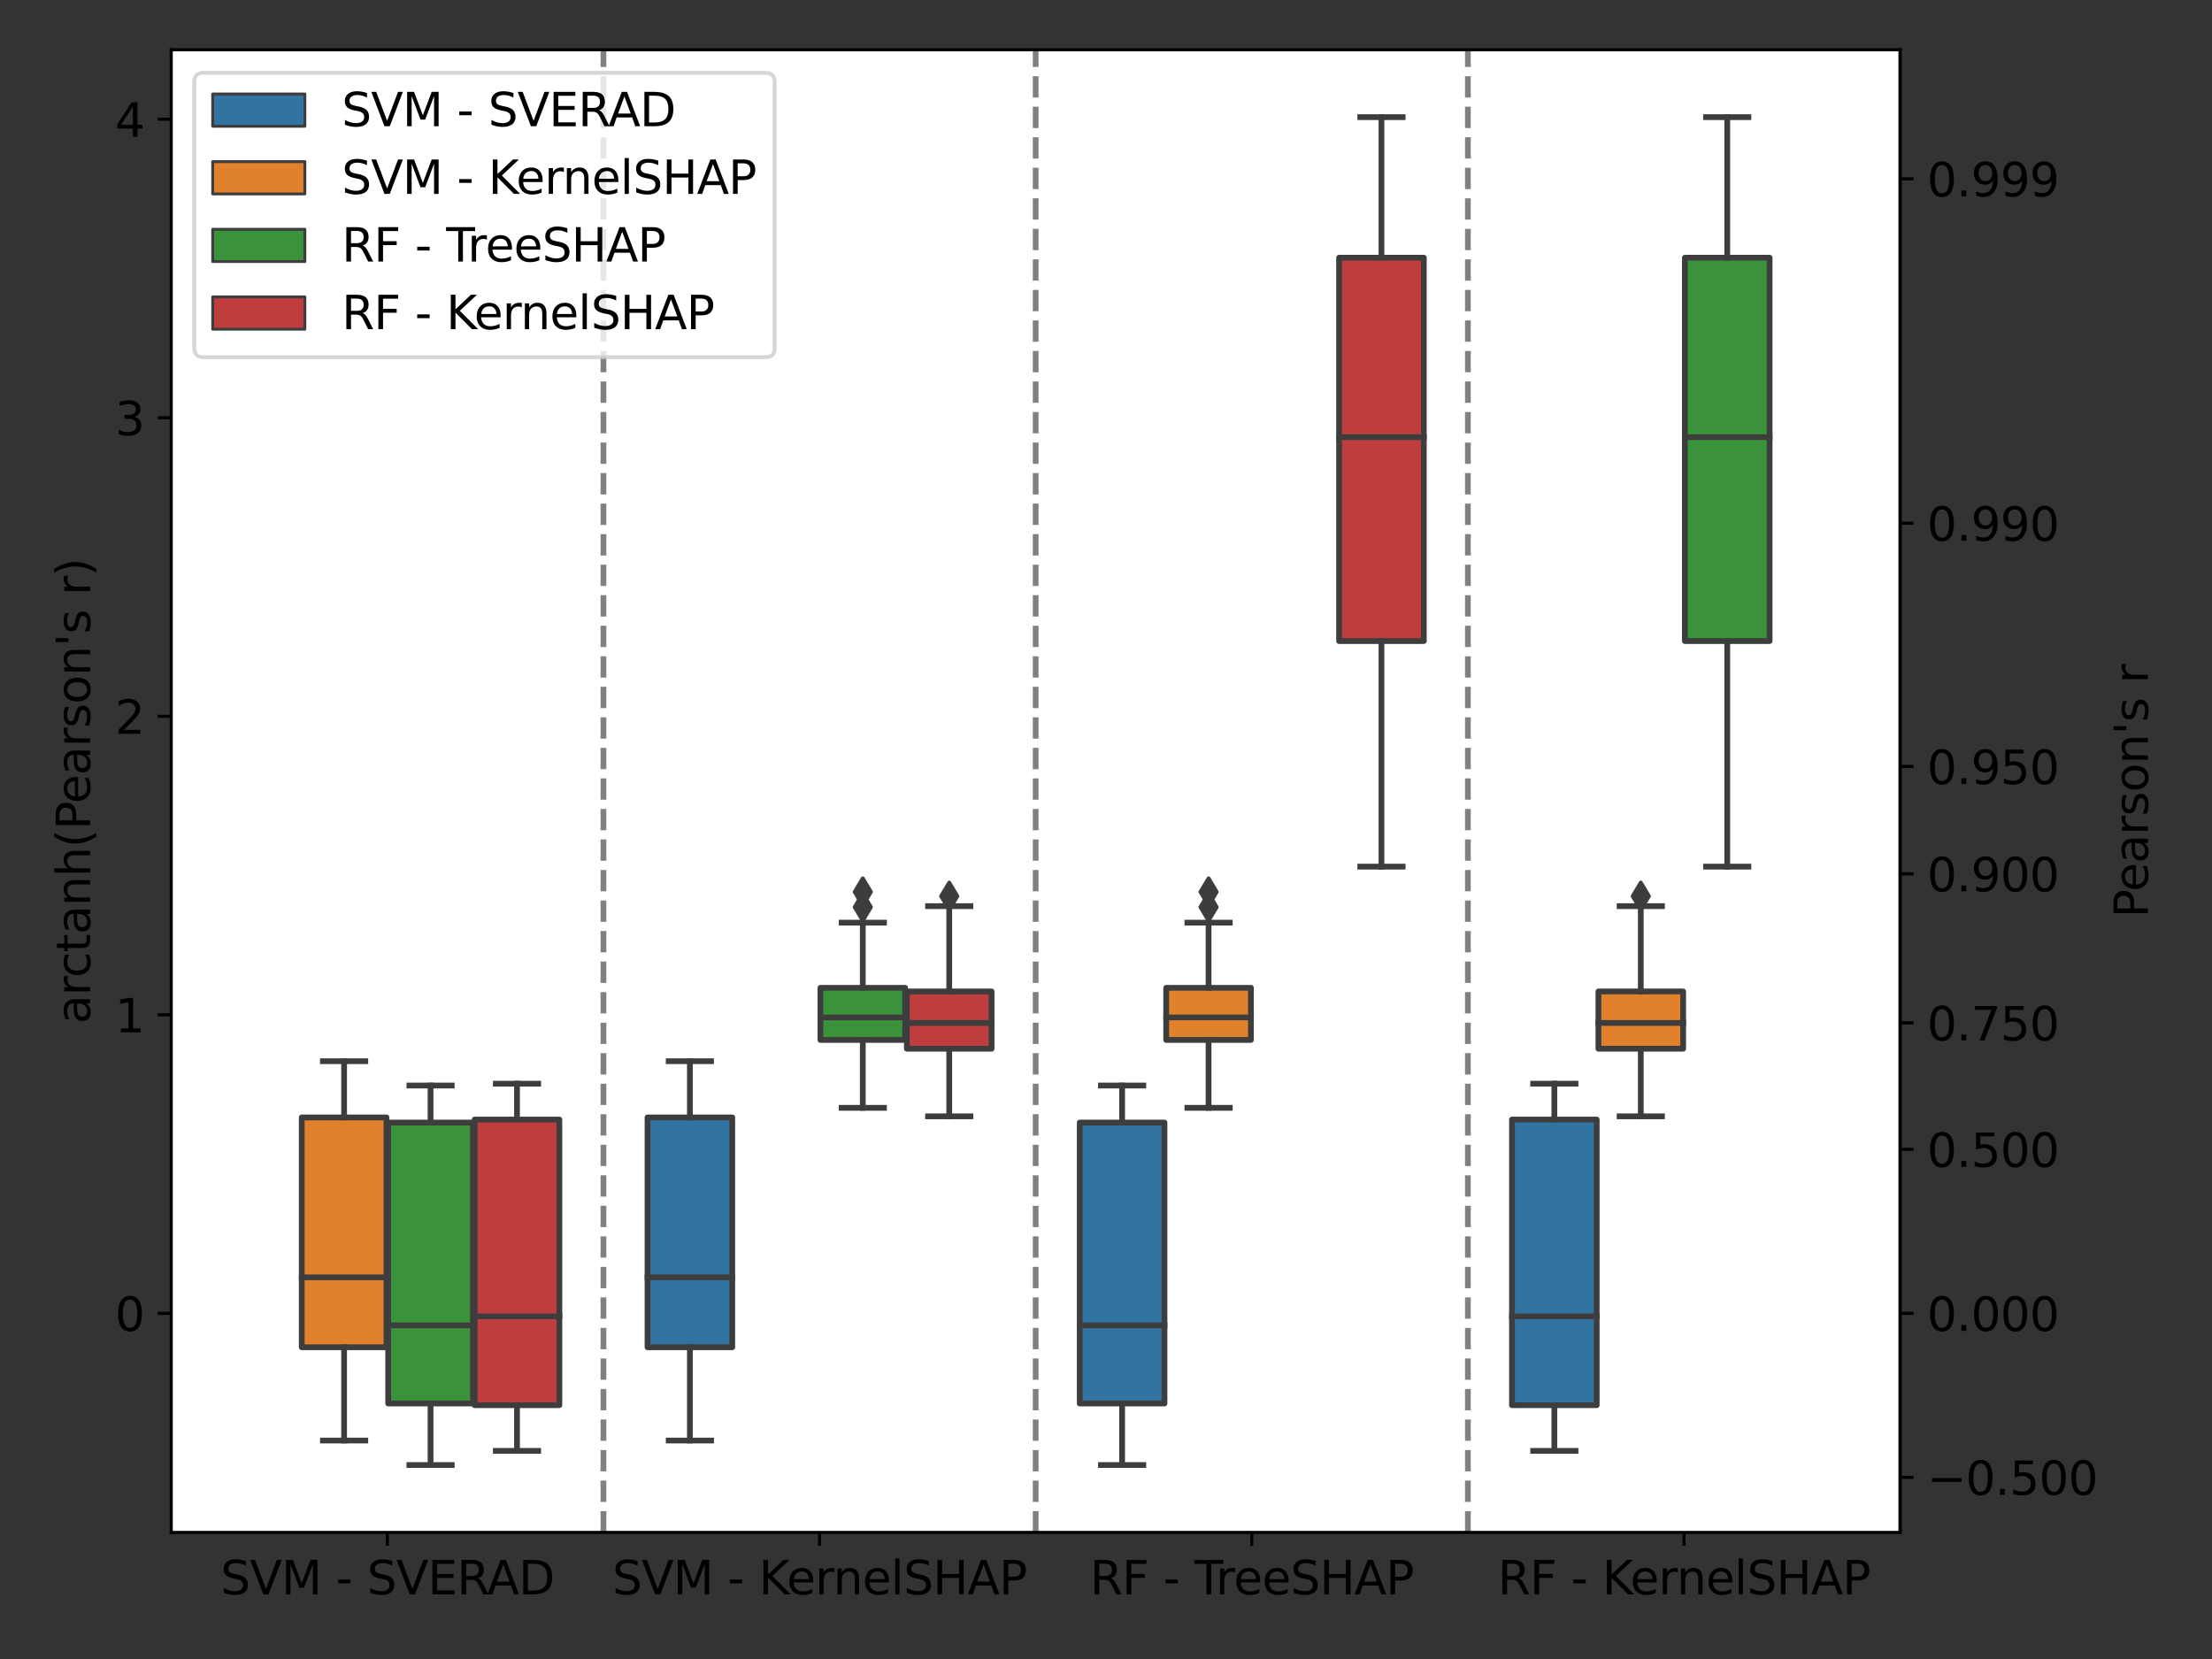 <?xml version="1.0" encoding="utf-8" standalone="no"?>
<!DOCTYPE svg PUBLIC "-//W3C//DTD SVG 1.1//EN"
  "http://www.w3.org/Graphics/SVG/1.1/DTD/svg11.dtd">
<svg xmlns:xlink="http://www.w3.org/1999/xlink" width="576pt" height="432pt" viewBox="0 0 576 432" xmlns="http://www.w3.org/2000/svg" version="1.1">
 <rect x="0" y="0" width="576" height="432" fill="#333333" stroke="none"/>
 <defs>
  <style type="text/css">*{stroke-linejoin: round; stroke-linecap: butt}</style>
 </defs>
 <g id="figure_1">
  <g id="patch_1">
   <path d="M 0 432 
L 576 432 
L 576 0 
L 0 0 
L 0 432 
z
" style="fill: none"/>
  </g>
  <g id="axes_1">
   <g id="patch_2">
    <path d="M 44.585 399.04 
L 494.79 399.04 
L 494.79 12.96 
L 44.585 12.96 
z
" style="fill: #ffffff"/>
   </g>
   <g id="axes_2">
    <g id="patch_3">
     <path d="M 494.79 399.04 
L 494.79 399.04 
L 494.79 12.96 
L 494.79 12.96 
z
" style="fill: #ffffff"/>
    </g>
    <g id="matplotlib.axis_1"/>
    <g id="matplotlib.axis_2">
     <g id="ytick_1">
      <g id="line2d_1">
       <defs>
        <path id="m6463221188" d="M 0 0 
L 3.5 0 
" style="stroke: #000000; stroke-width: 0.8"/>
       </defs>
       <g>
        <use xlink:href="#m6463221188" x="494.79" y="384.694" style="stroke: #000000; stroke-width: 0.8"/>
       </g>
      </g>
      <g id="text_1">
       <!-- −0.500 -->
       <g transform="translate(501.79 389.253)scale(0.12 -0.12)">
        <defs>
         <path id="DejaVuSans-2212" d="M 678 2272 
L 4684 2272 
L 4684 1741 
L 678 1741 
L 678 2272 
z
" transform="scale(0.016)"/>
         <path id="DejaVuSans-30" d="M 2034 4250 
Q 1547 4250 1301 3770 
Q 1056 3291 1056 2328 
Q 1056 1369 1301 889 
Q 1547 409 2034 409 
Q 2525 409 2770 889 
Q 3016 1369 3016 2328 
Q 3016 3291 2770 3770 
Q 2525 4250 2034 4250 
z
M 2034 4750 
Q 2819 4750 3233 4129 
Q 3647 3509 3647 2328 
Q 3647 1150 3233 529 
Q 2819 -91 2034 -91 
Q 1250 -91 836 529 
Q 422 1150 422 2328 
Q 422 3509 836 4129 
Q 1250 4750 2034 4750 
z
" transform="scale(0.016)"/>
         <path id="DejaVuSans-2e" d="M 684 794 
L 1344 794 
L 1344 0 
L 684 0 
L 684 794 
z
" transform="scale(0.016)"/>
         <path id="DejaVuSans-35" d="M 691 4666 
L 3169 4666 
L 3169 4134 
L 1269 4134 
L 1269 2991 
Q 1406 3038 1543 3061 
Q 1681 3084 1819 3084 
Q 2600 3084 3056 2656 
Q 3513 2228 3513 1497 
Q 3513 744 3044 326 
Q 2575 -91 1722 -91 
Q 1428 -91 1123 -41 
Q 819 9 494 109 
L 494 744 
Q 775 591 1075 516 
Q 1375 441 1709 441 
Q 2250 441 2565 725 
Q 2881 1009 2881 1497 
Q 2881 1984 2565 2268 
Q 2250 2553 1709 2553 
Q 1456 2553 1204 2497 
Q 953 2441 691 2322 
L 691 4666 
z
" transform="scale(0.016)"/>
        </defs>
        <use xlink:href="#DejaVuSans-2212"/>
        <use xlink:href="#DejaVuSans-30" x="83.789"/>
        <use xlink:href="#DejaVuSans-2e" x="147.412"/>
        <use xlink:href="#DejaVuSans-35" x="179.199"/>
        <use xlink:href="#DejaVuSans-30" x="242.822"/>
        <use xlink:href="#DejaVuSans-30" x="306.445"/>
       </g>
      </g>
     </g>
     <g id="ytick_2">
      <g id="line2d_2">
       <g>
        <use xlink:href="#m6463221188" x="494.79" y="341.993" style="stroke: #000000; stroke-width: 0.8"/>
       </g>
      </g>
      <g id="text_2">
       <!-- 0.000 -->
       <g transform="translate(501.79 346.552)scale(0.12 -0.12)">
        <use xlink:href="#DejaVuSans-30"/>
        <use xlink:href="#DejaVuSans-2e" x="63.623"/>
        <use xlink:href="#DejaVuSans-30" x="95.41"/>
        <use xlink:href="#DejaVuSans-30" x="159.033"/>
        <use xlink:href="#DejaVuSans-30" x="222.656"/>
       </g>
      </g>
     </g>
     <g id="ytick_3">
      <g id="line2d_3">
       <g>
        <use xlink:href="#m6463221188" x="494.79" y="299.291" style="stroke: #000000; stroke-width: 0.8"/>
       </g>
      </g>
      <g id="text_3">
       <!-- 0.500 -->
       <g transform="translate(501.79 303.85)scale(0.12 -0.12)">
        <use xlink:href="#DejaVuSans-30"/>
        <use xlink:href="#DejaVuSans-2e" x="63.623"/>
        <use xlink:href="#DejaVuSans-35" x="95.41"/>
        <use xlink:href="#DejaVuSans-30" x="159.033"/>
        <use xlink:href="#DejaVuSans-30" x="222.656"/>
       </g>
      </g>
     </g>
     <g id="ytick_4">
      <g id="line2d_4">
       <g>
        <use xlink:href="#m6463221188" x="494.79" y="266.357" style="stroke: #000000; stroke-width: 0.8"/>
       </g>
      </g>
      <g id="text_4">
       <!-- 0.750 -->
       <g transform="translate(501.79 270.916)scale(0.12 -0.12)">
        <defs>
         <path id="DejaVuSans-37" d="M 525 4666 
L 3525 4666 
L 3525 4397 
L 1831 0 
L 1172 0 
L 2766 4134 
L 525 4134 
L 525 4666 
z
" transform="scale(0.016)"/>
        </defs>
        <use xlink:href="#DejaVuSans-30"/>
        <use xlink:href="#DejaVuSans-2e" x="63.623"/>
        <use xlink:href="#DejaVuSans-37" x="95.41"/>
        <use xlink:href="#DejaVuSans-35" x="159.033"/>
        <use xlink:href="#DejaVuSans-30" x="222.656"/>
       </g>
      </g>
     </g>
     <g id="ytick_5">
      <g id="line2d_5">
       <g>
        <use xlink:href="#m6463221188" x="494.79" y="227.546" style="stroke: #000000; stroke-width: 0.8"/>
       </g>
      </g>
      <g id="text_5">
       <!-- 0.900 -->
       <g transform="translate(501.79 232.105)scale(0.12 -0.12)">
        <defs>
         <path id="DejaVuSans-39" d="M 703 97 
L 703 672 
Q 941 559 1184 500 
Q 1428 441 1663 441 
Q 2288 441 2617 861 
Q 2947 1281 2994 2138 
Q 2813 1869 2534 1725 
Q 2256 1581 1919 1581 
Q 1219 1581 811 2004 
Q 403 2428 403 3163 
Q 403 3881 828 4315 
Q 1253 4750 1959 4750 
Q 2769 4750 3195 4129 
Q 3622 3509 3622 2328 
Q 3622 1225 3098 567 
Q 2575 -91 1691 -91 
Q 1453 -91 1209 -44 
Q 966 3 703 97 
z
M 1959 2075 
Q 2384 2075 2632 2365 
Q 2881 2656 2881 3163 
Q 2881 3666 2632 3958 
Q 2384 4250 1959 4250 
Q 1534 4250 1286 3958 
Q 1038 3666 1038 3163 
Q 1038 2656 1286 2365 
Q 1534 2075 1959 2075 
z
" transform="scale(0.016)"/>
        </defs>
        <use xlink:href="#DejaVuSans-30"/>
        <use xlink:href="#DejaVuSans-2e" x="63.623"/>
        <use xlink:href="#DejaVuSans-39" x="95.41"/>
        <use xlink:href="#DejaVuSans-30" x="159.033"/>
        <use xlink:href="#DejaVuSans-30" x="222.656"/>
       </g>
      </g>
     </g>
     <g id="ytick_6">
      <g id="line2d_6">
       <g>
        <use xlink:href="#m6463221188" x="494.79" y="199.594" style="stroke: #000000; stroke-width: 0.8"/>
       </g>
      </g>
      <g id="text_6">
       <!-- 0.950 -->
       <g transform="translate(501.79 204.153)scale(0.12 -0.12)">
        <use xlink:href="#DejaVuSans-30"/>
        <use xlink:href="#DejaVuSans-2e" x="63.623"/>
        <use xlink:href="#DejaVuSans-39" x="95.41"/>
        <use xlink:href="#DejaVuSans-35" x="159.033"/>
        <use xlink:href="#DejaVuSans-30" x="222.656"/>
       </g>
      </g>
     </g>
     <g id="ytick_7">
      <g id="line2d_7">
       <g>
        <use xlink:href="#m6463221188" x="494.79" y="136.248" style="stroke: #000000; stroke-width: 0.8"/>
       </g>
      </g>
      <g id="text_7">
       <!-- 0.990 -->
       <g transform="translate(501.79 140.807)scale(0.12 -0.12)">
        <use xlink:href="#DejaVuSans-30"/>
        <use xlink:href="#DejaVuSans-2e" x="63.623"/>
        <use xlink:href="#DejaVuSans-39" x="95.41"/>
        <use xlink:href="#DejaVuSans-39" x="159.033"/>
        <use xlink:href="#DejaVuSans-30" x="222.656"/>
       </g>
      </g>
     </g>
     <g id="ytick_8">
      <g id="line2d_8">
       <g>
        <use xlink:href="#m6463221188" x="494.79" y="46.573" style="stroke: #000000; stroke-width: 0.8"/>
       </g>
      </g>
      <g id="text_8">
       <!-- 0.999 -->
       <g transform="translate(501.79 51.132)scale(0.12 -0.12)">
        <use xlink:href="#DejaVuSans-30"/>
        <use xlink:href="#DejaVuSans-2e" x="63.623"/>
        <use xlink:href="#DejaVuSans-39" x="95.41"/>
        <use xlink:href="#DejaVuSans-39" x="159.033"/>
        <use xlink:href="#DejaVuSans-39" x="222.656"/>
       </g>
      </g>
     </g>
     <g id="text_9">
      <!-- Pearson's r -->
      <g transform="translate(559.317 238.983)rotate(-90)scale(0.12 -0.12)">
       <defs>
        <path id="DejaVuSans-50" d="M 1259 4147 
L 1259 2394 
L 2053 2394 
Q 2494 2394 2734 2622 
Q 2975 2850 2975 3272 
Q 2975 3691 2734 3919 
Q 2494 4147 2053 4147 
L 1259 4147 
z
M 628 4666 
L 2053 4666 
Q 2838 4666 3239 4311 
Q 3641 3956 3641 3272 
Q 3641 2581 3239 2228 
Q 2838 1875 2053 1875 
L 1259 1875 
L 1259 0 
L 628 0 
L 628 4666 
z
" transform="scale(0.016)"/>
        <path id="DejaVuSans-65" d="M 3597 1894 
L 3597 1613 
L 953 1613 
Q 991 1019 1311 708 
Q 1631 397 2203 397 
Q 2534 397 2845 478 
Q 3156 559 3463 722 
L 3463 178 
Q 3153 47 2828 -22 
Q 2503 -91 2169 -91 
Q 1331 -91 842 396 
Q 353 884 353 1716 
Q 353 2575 817 3079 
Q 1281 3584 2069 3584 
Q 2775 3584 3186 3129 
Q 3597 2675 3597 1894 
z
M 3022 2063 
Q 3016 2534 2758 2815 
Q 2500 3097 2075 3097 
Q 1594 3097 1305 2825 
Q 1016 2553 972 2059 
L 3022 2063 
z
" transform="scale(0.016)"/>
        <path id="DejaVuSans-61" d="M 2194 1759 
Q 1497 1759 1228 1600 
Q 959 1441 959 1056 
Q 959 750 1161 570 
Q 1363 391 1709 391 
Q 2188 391 2477 730 
Q 2766 1069 2766 1631 
L 2766 1759 
L 2194 1759 
z
M 3341 1997 
L 3341 0 
L 2766 0 
L 2766 531 
Q 2569 213 2275 61 
Q 1981 -91 1556 -91 
Q 1019 -91 701 211 
Q 384 513 384 1019 
Q 384 1609 779 1909 
Q 1175 2209 1959 2209 
L 2766 2209 
L 2766 2266 
Q 2766 2663 2505 2880 
Q 2244 3097 1772 3097 
Q 1472 3097 1187 3025 
Q 903 2953 641 2809 
L 641 3341 
Q 956 3463 1253 3523 
Q 1550 3584 1831 3584 
Q 2591 3584 2966 3190 
Q 3341 2797 3341 1997 
z
" transform="scale(0.016)"/>
        <path id="DejaVuSans-72" d="M 2631 2963 
Q 2534 3019 2420 3045 
Q 2306 3072 2169 3072 
Q 1681 3072 1420 2755 
Q 1159 2438 1159 1844 
L 1159 0 
L 581 0 
L 581 3500 
L 1159 3500 
L 1159 2956 
Q 1341 3275 1631 3429 
Q 1922 3584 2338 3584 
Q 2397 3584 2469 3576 
Q 2541 3569 2628 3553 
L 2631 2963 
z
" transform="scale(0.016)"/>
        <path id="DejaVuSans-73" d="M 2834 3397 
L 2834 2853 
Q 2591 2978 2328 3040 
Q 2066 3103 1784 3103 
Q 1356 3103 1142 2972 
Q 928 2841 928 2578 
Q 928 2378 1081 2264 
Q 1234 2150 1697 2047 
L 1894 2003 
Q 2506 1872 2764 1633 
Q 3022 1394 3022 966 
Q 3022 478 2636 193 
Q 2250 -91 1575 -91 
Q 1294 -91 989 -36 
Q 684 19 347 128 
L 347 722 
Q 666 556 975 473 
Q 1284 391 1588 391 
Q 1994 391 2212 530 
Q 2431 669 2431 922 
Q 2431 1156 2273 1281 
Q 2116 1406 1581 1522 
L 1381 1569 
Q 847 1681 609 1914 
Q 372 2147 372 2553 
Q 372 3047 722 3315 
Q 1072 3584 1716 3584 
Q 2034 3584 2315 3537 
Q 2597 3491 2834 3397 
z
" transform="scale(0.016)"/>
        <path id="DejaVuSans-6f" d="M 1959 3097 
Q 1497 3097 1228 2736 
Q 959 2375 959 1747 
Q 959 1119 1226 758 
Q 1494 397 1959 397 
Q 2419 397 2687 759 
Q 2956 1122 2956 1747 
Q 2956 2369 2687 2733 
Q 2419 3097 1959 3097 
z
M 1959 3584 
Q 2709 3584 3137 3096 
Q 3566 2609 3566 1747 
Q 3566 888 3137 398 
Q 2709 -91 1959 -91 
Q 1206 -91 779 398 
Q 353 888 353 1747 
Q 353 2609 779 3096 
Q 1206 3584 1959 3584 
z
" transform="scale(0.016)"/>
        <path id="DejaVuSans-6e" d="M 3513 2113 
L 3513 0 
L 2938 0 
L 2938 2094 
Q 2938 2591 2744 2837 
Q 2550 3084 2163 3084 
Q 1697 3084 1428 2787 
Q 1159 2491 1159 1978 
L 1159 0 
L 581 0 
L 581 3500 
L 1159 3500 
L 1159 2956 
Q 1366 3272 1645 3428 
Q 1925 3584 2291 3584 
Q 2894 3584 3203 3211 
Q 3513 2838 3513 2113 
z
" transform="scale(0.016)"/>
        <path id="DejaVuSans-27" d="M 1147 4666 
L 1147 2931 
L 616 2931 
L 616 4666 
L 1147 4666 
z
" transform="scale(0.016)"/>
        <path id="DejaVuSans-20" transform="scale(0.016)"/>
       </defs>
       <use xlink:href="#DejaVuSans-50"/>
       <use xlink:href="#DejaVuSans-65" x="56.678"/>
       <use xlink:href="#DejaVuSans-61" x="118.201"/>
       <use xlink:href="#DejaVuSans-72" x="179.48"/>
       <use xlink:href="#DejaVuSans-73" x="220.594"/>
       <use xlink:href="#DejaVuSans-6f" x="272.693"/>
       <use xlink:href="#DejaVuSans-6e" x="333.875"/>
       <use xlink:href="#DejaVuSans-27" x="397.254"/>
       <use xlink:href="#DejaVuSans-73" x="424.744"/>
       <use xlink:href="#DejaVuSans-20" x="476.844"/>
       <use xlink:href="#DejaVuSans-72" x="508.631"/>
      </g>
     </g>
    </g>
    <g id="patch_4">
     <path d="M 494.79 399.04 
L 494.79 12.96 
" style="fill: none; stroke: #000000; stroke-width: 0.8; stroke-linejoin: miter; stroke-linecap: square"/>
    </g>
   </g>
   <g id="patch_5">
    <path d="M 78.575 350.819 
L 100.636 350.819 
L 100.636 290.977 
L 78.575 290.977 
L 78.575 350.819 
z
" clip-path="url(#p5b21b8ed4b)" style="fill: #e1812c; stroke: #3d3d3d; stroke-width: 1.5; stroke-linejoin: miter"/>
   </g>
   <g id="patch_6">
    <path d="M 101.086 365.465 
L 123.146 365.465 
L 123.146 292.318 
L 101.086 292.318 
L 101.086 365.465 
z
" clip-path="url(#p5b21b8ed4b)" style="fill: #3a923a; stroke: #3d3d3d; stroke-width: 1.5; stroke-linejoin: miter"/>
   </g>
   <g id="patch_7">
    <path d="M 123.596 365.911 
L 145.656 365.911 
L 145.656 291.527 
L 123.596 291.527 
L 123.596 365.911 
z
" clip-path="url(#p5b21b8ed4b)" style="fill: #c03d3e; stroke: #3d3d3d; stroke-width: 1.5; stroke-linejoin: miter"/>
   </g>
   <g id="patch_8">
    <path d="M 168.616 350.819 
L 190.677 350.819 
L 190.677 290.977 
L 168.616 290.977 
L 168.616 350.819 
z
" clip-path="url(#p5b21b8ed4b)" style="fill: #3274a1; stroke: #3d3d3d; stroke-width: 1.5; stroke-linejoin: miter"/>
   </g>
   <g id="patch_9">
    <path d="M 213.637 270.793 
L 235.697 270.793 
L 235.697 257.224 
L 213.637 257.224 
L 213.637 270.793 
z
" clip-path="url(#p5b21b8ed4b)" style="fill: #3a923a; stroke: #3d3d3d; stroke-width: 1.5; stroke-linejoin: miter"/>
   </g>
   <g id="patch_10">
    <path d="M 236.147 273.084 
L 258.207 273.084 
L 258.207 258.172 
L 236.147 258.172 
L 236.147 273.084 
z
" clip-path="url(#p5b21b8ed4b)" style="fill: #c03d3e; stroke: #3d3d3d; stroke-width: 1.5; stroke-linejoin: miter"/>
   </g>
   <g id="patch_11">
    <path d="M 281.168 365.465 
L 303.228 365.465 
L 303.228 292.318 
L 281.168 292.318 
L 281.168 365.465 
z
" clip-path="url(#p5b21b8ed4b)" style="fill: #3274a1; stroke: #3d3d3d; stroke-width: 1.5; stroke-linejoin: miter"/>
   </g>
   <g id="patch_12">
    <path d="M 303.678 270.793 
L 325.738 270.793 
L 325.738 257.224 
L 303.678 257.224 
L 303.678 270.793 
z
" clip-path="url(#p5b21b8ed4b)" style="fill: #e1812c; stroke: #3d3d3d; stroke-width: 1.5; stroke-linejoin: miter"/>
   </g>
   <g id="patch_13">
    <path d="M 348.698 166.93 
L 370.759 166.93 
L 370.759 67.101 
L 348.698 67.101 
L 348.698 166.93 
z
" clip-path="url(#p5b21b8ed4b)" style="fill: #c03d3e; stroke: #3d3d3d; stroke-width: 1.5; stroke-linejoin: miter"/>
   </g>
   <g id="patch_14">
    <path d="M 393.719 365.911 
L 415.779 365.911 
L 415.779 291.527 
L 393.719 291.527 
L 393.719 365.911 
z
" clip-path="url(#p5b21b8ed4b)" style="fill: #3274a1; stroke: #3d3d3d; stroke-width: 1.5; stroke-linejoin: miter"/>
   </g>
   <g id="patch_15">
    <path d="M 416.229 273.084 
L 438.289 273.084 
L 438.289 258.172 
L 416.229 258.172 
L 416.229 273.084 
z
" clip-path="url(#p5b21b8ed4b)" style="fill: #e1812c; stroke: #3d3d3d; stroke-width: 1.5; stroke-linejoin: miter"/>
   </g>
   <g id="patch_16">
    <path d="M 438.739 166.93 
L 460.8 166.93 
L 460.8 67.101 
L 438.739 67.101 
L 438.739 166.93 
z
" clip-path="url(#p5b21b8ed4b)" style="fill: #3a923a; stroke: #3d3d3d; stroke-width: 1.5; stroke-linejoin: miter"/>
   </g>
   <g id="patch_17">
    <path d="M 100.861 341.993 
L 100.861 341.993 
L 100.861 341.993 
L 100.861 341.993 
z
" clip-path="url(#p5b21b8ed4b)" style="fill: #3274a1; stroke: #3d3d3d; stroke-width: 0.75; stroke-linejoin: miter"/>
   </g>
   <g id="patch_18">
    <path d="M 100.861 341.993 
L 100.861 341.993 
L 100.861 341.993 
L 100.861 341.993 
z
" clip-path="url(#p5b21b8ed4b)" style="fill: #e1812c; stroke: #3d3d3d; stroke-width: 0.75; stroke-linejoin: miter"/>
   </g>
   <g id="patch_19">
    <path d="M 100.861 341.993 
L 100.861 341.993 
L 100.861 341.993 
L 100.861 341.993 
z
" clip-path="url(#p5b21b8ed4b)" style="fill: #3a923a; stroke: #3d3d3d; stroke-width: 0.75; stroke-linejoin: miter"/>
   </g>
   <g id="patch_20">
    <path d="M 100.861 341.993 
L 100.861 341.993 
L 100.861 341.993 
L 100.861 341.993 
z
" clip-path="url(#p5b21b8ed4b)" style="fill: #c03d3e; stroke: #3d3d3d; stroke-width: 0.75; stroke-linejoin: miter"/>
   </g>
   <g id="matplotlib.axis_3">
    <g id="xtick_1">
     <g id="line2d_9">
      <defs>
       <path id="m96926d17d6" d="M 0 0 
L 0 3.5 
" style="stroke: #000000; stroke-width: 0.8"/>
      </defs>
      <g>
       <use xlink:href="#m96926d17d6" x="100.861" y="399.04" style="stroke: #000000; stroke-width: 0.8"/>
      </g>
     </g>
     <g id="text_10">
      <!-- SVM - SVERAD -->
      <g transform="translate(57.434 415.158)scale(0.12 -0.12)">
       <defs>
        <path id="DejaVuSans-53" d="M 3425 4513 
L 3425 3897 
Q 3066 4069 2747 4153 
Q 2428 4238 2131 4238 
Q 1616 4238 1336 4038 
Q 1056 3838 1056 3469 
Q 1056 3159 1242 3001 
Q 1428 2844 1947 2747 
L 2328 2669 
Q 3034 2534 3370 2195 
Q 3706 1856 3706 1288 
Q 3706 609 3251 259 
Q 2797 -91 1919 -91 
Q 1588 -91 1214 -16 
Q 841 59 441 206 
L 441 856 
Q 825 641 1194 531 
Q 1563 422 1919 422 
Q 2459 422 2753 634 
Q 3047 847 3047 1241 
Q 3047 1584 2836 1778 
Q 2625 1972 2144 2069 
L 1759 2144 
Q 1053 2284 737 2584 
Q 422 2884 422 3419 
Q 422 4038 858 4394 
Q 1294 4750 2059 4750 
Q 2388 4750 2728 4690 
Q 3069 4631 3425 4513 
z
" transform="scale(0.016)"/>
        <path id="DejaVuSans-56" d="M 1831 0 
L 50 4666 
L 709 4666 
L 2188 738 
L 3669 4666 
L 4325 4666 
L 2547 0 
L 1831 0 
z
" transform="scale(0.016)"/>
        <path id="DejaVuSans-4d" d="M 628 4666 
L 1569 4666 
L 2759 1491 
L 3956 4666 
L 4897 4666 
L 4897 0 
L 4281 0 
L 4281 4097 
L 3078 897 
L 2444 897 
L 1241 4097 
L 1241 0 
L 628 0 
L 628 4666 
z
" transform="scale(0.016)"/>
        <path id="DejaVuSans-2d" d="M 313 2009 
L 1997 2009 
L 1997 1497 
L 313 1497 
L 313 2009 
z
" transform="scale(0.016)"/>
        <path id="DejaVuSans-45" d="M 628 4666 
L 3578 4666 
L 3578 4134 
L 1259 4134 
L 1259 2753 
L 3481 2753 
L 3481 2222 
L 1259 2222 
L 1259 531 
L 3634 531 
L 3634 0 
L 628 0 
L 628 4666 
z
" transform="scale(0.016)"/>
        <path id="DejaVuSans-52" d="M 2841 2188 
Q 3044 2119 3236 1894 
Q 3428 1669 3622 1275 
L 4263 0 
L 3584 0 
L 2988 1197 
Q 2756 1666 2539 1819 
Q 2322 1972 1947 1972 
L 1259 1972 
L 1259 0 
L 628 0 
L 628 4666 
L 2053 4666 
Q 2853 4666 3247 4331 
Q 3641 3997 3641 3322 
Q 3641 2881 3436 2590 
Q 3231 2300 2841 2188 
z
M 1259 4147 
L 1259 2491 
L 2053 2491 
Q 2509 2491 2742 2702 
Q 2975 2913 2975 3322 
Q 2975 3731 2742 3939 
Q 2509 4147 2053 4147 
L 1259 4147 
z
" transform="scale(0.016)"/>
        <path id="DejaVuSans-41" d="M 2188 4044 
L 1331 1722 
L 3047 1722 
L 2188 4044 
z
M 1831 4666 
L 2547 4666 
L 4325 0 
L 3669 0 
L 3244 1197 
L 1141 1197 
L 716 0 
L 50 0 
L 1831 4666 
z
" transform="scale(0.016)"/>
        <path id="DejaVuSans-44" d="M 1259 4147 
L 1259 519 
L 2022 519 
Q 2988 519 3436 956 
Q 3884 1394 3884 2338 
Q 3884 3275 3436 3711 
Q 2988 4147 2022 4147 
L 1259 4147 
z
M 628 4666 
L 1925 4666 
Q 3281 4666 3915 4102 
Q 4550 3538 4550 2338 
Q 4550 1131 3912 565 
Q 3275 0 1925 0 
L 628 0 
L 628 4666 
z
" transform="scale(0.016)"/>
       </defs>
       <use xlink:href="#DejaVuSans-53"/>
       <use xlink:href="#DejaVuSans-56" x="63.477"/>
       <use xlink:href="#DejaVuSans-4d" x="131.885"/>
       <use xlink:href="#DejaVuSans-20" x="218.164"/>
       <use xlink:href="#DejaVuSans-2d" x="249.951"/>
       <use xlink:href="#DejaVuSans-20" x="286.035"/>
       <use xlink:href="#DejaVuSans-53" x="317.822"/>
       <use xlink:href="#DejaVuSans-56" x="381.299"/>
       <use xlink:href="#DejaVuSans-45" x="449.707"/>
       <use xlink:href="#DejaVuSans-52" x="512.891"/>
       <use xlink:href="#DejaVuSans-41" x="578.373"/>
       <use xlink:href="#DejaVuSans-44" x="646.781"/>
      </g>
     </g>
    </g>
    <g id="xtick_2">
     <g id="line2d_10">
      <g>
       <use xlink:href="#m96926d17d6" x="213.412" y="399.04" style="stroke: #000000; stroke-width: 0.8"/>
      </g>
     </g>
     <g id="text_11">
      <!-- SVM - KernelSHAP -->
      <g transform="translate(159.45 415.158)scale(0.12 -0.12)">
       <defs>
        <path id="DejaVuSans-4b" d="M 628 4666 
L 1259 4666 
L 1259 2694 
L 3353 4666 
L 4166 4666 
L 1850 2491 
L 4331 0 
L 3500 0 
L 1259 2247 
L 1259 0 
L 628 0 
L 628 4666 
z
" transform="scale(0.016)"/>
        <path id="DejaVuSans-6c" d="M 603 4863 
L 1178 4863 
L 1178 0 
L 603 0 
L 603 4863 
z
" transform="scale(0.016)"/>
        <path id="DejaVuSans-48" d="M 628 4666 
L 1259 4666 
L 1259 2753 
L 3553 2753 
L 3553 4666 
L 4184 4666 
L 4184 0 
L 3553 0 
L 3553 2222 
L 1259 2222 
L 1259 0 
L 628 0 
L 628 4666 
z
" transform="scale(0.016)"/>
       </defs>
       <use xlink:href="#DejaVuSans-53"/>
       <use xlink:href="#DejaVuSans-56" x="63.477"/>
       <use xlink:href="#DejaVuSans-4d" x="131.885"/>
       <use xlink:href="#DejaVuSans-20" x="218.164"/>
       <use xlink:href="#DejaVuSans-2d" x="249.951"/>
       <use xlink:href="#DejaVuSans-20" x="286.035"/>
       <use xlink:href="#DejaVuSans-4b" x="317.822"/>
       <use xlink:href="#DejaVuSans-65" x="378.398"/>
       <use xlink:href="#DejaVuSans-72" x="439.922"/>
       <use xlink:href="#DejaVuSans-6e" x="479.285"/>
       <use xlink:href="#DejaVuSans-65" x="542.664"/>
       <use xlink:href="#DejaVuSans-6c" x="604.188"/>
       <use xlink:href="#DejaVuSans-53" x="631.971"/>
       <use xlink:href="#DejaVuSans-48" x="695.447"/>
       <use xlink:href="#DejaVuSans-41" x="770.643"/>
       <use xlink:href="#DejaVuSans-50" x="839.051"/>
      </g>
     </g>
    </g>
    <g id="xtick_3">
     <g id="line2d_11">
      <g>
       <use xlink:href="#m96926d17d6" x="325.963" y="399.04" style="stroke: #000000; stroke-width: 0.8"/>
      </g>
     </g>
     <g id="text_12">
      <!-- RF - TreeSHAP -->
      <g transform="translate(283.826 415.158)scale(0.12 -0.12)">
       <defs>
        <path id="DejaVuSans-46" d="M 628 4666 
L 3309 4666 
L 3309 4134 
L 1259 4134 
L 1259 2759 
L 3109 2759 
L 3109 2228 
L 1259 2228 
L 1259 0 
L 628 0 
L 628 4666 
z
" transform="scale(0.016)"/>
        <path id="DejaVuSans-54" d="M -19 4666 
L 3928 4666 
L 3928 4134 
L 2272 4134 
L 2272 0 
L 1638 0 
L 1638 4134 
L -19 4134 
L -19 4666 
z
" transform="scale(0.016)"/>
       </defs>
       <use xlink:href="#DejaVuSans-52"/>
       <use xlink:href="#DejaVuSans-46" x="69.482"/>
       <use xlink:href="#DejaVuSans-20" x="127.002"/>
       <use xlink:href="#DejaVuSans-2d" x="158.789"/>
       <use xlink:href="#DejaVuSans-20" x="194.873"/>
       <use xlink:href="#DejaVuSans-54" x="226.66"/>
       <use xlink:href="#DejaVuSans-72" x="272.994"/>
       <use xlink:href="#DejaVuSans-65" x="311.857"/>
       <use xlink:href="#DejaVuSans-65" x="373.381"/>
       <use xlink:href="#DejaVuSans-53" x="434.904"/>
       <use xlink:href="#DejaVuSans-48" x="498.381"/>
       <use xlink:href="#DejaVuSans-41" x="573.576"/>
       <use xlink:href="#DejaVuSans-50" x="641.984"/>
      </g>
     </g>
    </g>
    <g id="xtick_4">
     <g id="line2d_12">
      <g>
       <use xlink:href="#m96926d17d6" x="438.514" y="399.04" style="stroke: #000000; stroke-width: 0.8"/>
      </g>
     </g>
     <g id="text_13">
      <!-- RF - KernelSHAP -->
      <g transform="translate(390.023 415.158)scale(0.12 -0.12)">
       <use xlink:href="#DejaVuSans-52"/>
       <use xlink:href="#DejaVuSans-46" x="69.482"/>
       <use xlink:href="#DejaVuSans-20" x="127.002"/>
       <use xlink:href="#DejaVuSans-2d" x="158.789"/>
       <use xlink:href="#DejaVuSans-20" x="194.873"/>
       <use xlink:href="#DejaVuSans-4b" x="226.66"/>
       <use xlink:href="#DejaVuSans-65" x="287.236"/>
       <use xlink:href="#DejaVuSans-72" x="348.76"/>
       <use xlink:href="#DejaVuSans-6e" x="388.123"/>
       <use xlink:href="#DejaVuSans-65" x="451.502"/>
       <use xlink:href="#DejaVuSans-6c" x="513.025"/>
       <use xlink:href="#DejaVuSans-53" x="540.809"/>
       <use xlink:href="#DejaVuSans-48" x="604.285"/>
       <use xlink:href="#DejaVuSans-41" x="679.48"/>
       <use xlink:href="#DejaVuSans-50" x="747.889"/>
      </g>
     </g>
    </g>
   </g>
   <g id="matplotlib.axis_4">
    <g id="ytick_9">
     <g id="line2d_13">
      <defs>
       <path id="m72ebce186a" d="M 0 0 
L -3.5 0 
" style="stroke: #000000; stroke-width: 0.8"/>
      </defs>
      <g>
       <use xlink:href="#m72ebce186a" x="44.585" y="341.993" style="stroke: #000000; stroke-width: 0.8"/>
      </g>
     </g>
     <g id="text_14">
      <!-- 0 -->
      <g transform="translate(29.95 346.552)scale(0.12 -0.12)">
       <use xlink:href="#DejaVuSans-30"/>
      </g>
     </g>
    </g>
    <g id="ytick_10">
     <g id="line2d_14">
      <g>
       <use xlink:href="#m72ebce186a" x="44.585" y="264.255" style="stroke: #000000; stroke-width: 0.8"/>
      </g>
     </g>
     <g id="text_15">
      <!-- 1 -->
      <g transform="translate(29.95 268.814)scale(0.12 -0.12)">
       <defs>
        <path id="DejaVuSans-31" d="M 794 531 
L 1825 531 
L 1825 4091 
L 703 3866 
L 703 4441 
L 1819 4666 
L 2450 4666 
L 2450 531 
L 3481 531 
L 3481 0 
L 794 0 
L 794 531 
z
" transform="scale(0.016)"/>
       </defs>
       <use xlink:href="#DejaVuSans-31"/>
      </g>
     </g>
    </g>
    <g id="ytick_11">
     <g id="line2d_15">
      <g>
       <use xlink:href="#m72ebce186a" x="44.585" y="186.517" style="stroke: #000000; stroke-width: 0.8"/>
      </g>
     </g>
     <g id="text_16">
      <!-- 2 -->
      <g transform="translate(29.95 191.076)scale(0.12 -0.12)">
       <defs>
        <path id="DejaVuSans-32" d="M 1228 531 
L 3431 531 
L 3431 0 
L 469 0 
L 469 531 
Q 828 903 1448 1529 
Q 2069 2156 2228 2338 
Q 2531 2678 2651 2914 
Q 2772 3150 2772 3378 
Q 2772 3750 2511 3984 
Q 2250 4219 1831 4219 
Q 1534 4219 1204 4116 
Q 875 4013 500 3803 
L 500 4441 
Q 881 4594 1212 4672 
Q 1544 4750 1819 4750 
Q 2544 4750 2975 4387 
Q 3406 4025 3406 3419 
Q 3406 3131 3298 2873 
Q 3191 2616 2906 2266 
Q 2828 2175 2409 1742 
Q 1991 1309 1228 531 
z
" transform="scale(0.016)"/>
       </defs>
       <use xlink:href="#DejaVuSans-32"/>
      </g>
     </g>
    </g>
    <g id="ytick_12">
     <g id="line2d_16">
      <g>
       <use xlink:href="#m72ebce186a" x="44.585" y="108.779" style="stroke: #000000; stroke-width: 0.8"/>
      </g>
     </g>
     <g id="text_17">
      <!-- 3 -->
      <g transform="translate(29.95 113.338)scale(0.12 -0.12)">
       <defs>
        <path id="DejaVuSans-33" d="M 2597 2516 
Q 3050 2419 3304 2112 
Q 3559 1806 3559 1356 
Q 3559 666 3084 287 
Q 2609 -91 1734 -91 
Q 1441 -91 1130 -33 
Q 819 25 488 141 
L 488 750 
Q 750 597 1062 519 
Q 1375 441 1716 441 
Q 2309 441 2620 675 
Q 2931 909 2931 1356 
Q 2931 1769 2642 2001 
Q 2353 2234 1838 2234 
L 1294 2234 
L 1294 2753 
L 1863 2753 
Q 2328 2753 2575 2939 
Q 2822 3125 2822 3475 
Q 2822 3834 2567 4026 
Q 2313 4219 1838 4219 
Q 1578 4219 1281 4162 
Q 984 4106 628 3988 
L 628 4550 
Q 988 4650 1302 4700 
Q 1616 4750 1894 4750 
Q 2613 4750 3031 4423 
Q 3450 4097 3450 3541 
Q 3450 3153 3228 2886 
Q 3006 2619 2597 2516 
z
" transform="scale(0.016)"/>
       </defs>
       <use xlink:href="#DejaVuSans-33"/>
      </g>
     </g>
    </g>
    <g id="ytick_13">
     <g id="line2d_17">
      <g>
       <use xlink:href="#m72ebce186a" x="44.585" y="31.041" style="stroke: #000000; stroke-width: 0.8"/>
      </g>
     </g>
     <g id="text_18">
      <!-- 4 -->
      <g transform="translate(29.95 35.601)scale(0.12 -0.12)">
       <defs>
        <path id="DejaVuSans-34" d="M 2419 4116 
L 825 1625 
L 2419 1625 
L 2419 4116 
z
M 2253 4666 
L 3047 4666 
L 3047 1625 
L 3713 1625 
L 3713 1100 
L 3047 1100 
L 3047 0 
L 2419 0 
L 2419 1100 
L 313 1100 
L 313 1709 
L 2253 4666 
z
" transform="scale(0.016)"/>
       </defs>
       <use xlink:href="#DejaVuSans-34"/>
      </g>
     </g>
    </g>
    <g id="text_19">
     <!-- arctanh(Pearson's r) -->
     <g transform="translate(23.454 266.607)rotate(-90)scale(0.12 -0.12)">
      <defs>
       <path id="DejaVuSans-63" d="M 3122 3366 
L 3122 2828 
Q 2878 2963 2633 3030 
Q 2388 3097 2138 3097 
Q 1578 3097 1268 2742 
Q 959 2388 959 1747 
Q 959 1106 1268 751 
Q 1578 397 2138 397 
Q 2388 397 2633 464 
Q 2878 531 3122 666 
L 3122 134 
Q 2881 22 2623 -34 
Q 2366 -91 2075 -91 
Q 1284 -91 818 406 
Q 353 903 353 1747 
Q 353 2603 823 3093 
Q 1294 3584 2113 3584 
Q 2378 3584 2631 3529 
Q 2884 3475 3122 3366 
z
" transform="scale(0.016)"/>
       <path id="DejaVuSans-74" d="M 1172 4494 
L 1172 3500 
L 2356 3500 
L 2356 3053 
L 1172 3053 
L 1172 1153 
Q 1172 725 1289 603 
Q 1406 481 1766 481 
L 2356 481 
L 2356 0 
L 1766 0 
Q 1100 0 847 248 
Q 594 497 594 1153 
L 594 3053 
L 172 3053 
L 172 3500 
L 594 3500 
L 594 4494 
L 1172 4494 
z
" transform="scale(0.016)"/>
       <path id="DejaVuSans-68" d="M 3513 2113 
L 3513 0 
L 2938 0 
L 2938 2094 
Q 2938 2591 2744 2837 
Q 2550 3084 2163 3084 
Q 1697 3084 1428 2787 
Q 1159 2491 1159 1978 
L 1159 0 
L 581 0 
L 581 4863 
L 1159 4863 
L 1159 2956 
Q 1366 3272 1645 3428 
Q 1925 3584 2291 3584 
Q 2894 3584 3203 3211 
Q 3513 2838 3513 2113 
z
" transform="scale(0.016)"/>
       <path id="DejaVuSans-28" d="M 1984 4856 
Q 1566 4138 1362 3434 
Q 1159 2731 1159 2009 
Q 1159 1288 1364 580 
Q 1569 -128 1984 -844 
L 1484 -844 
Q 1016 -109 783 600 
Q 550 1309 550 2009 
Q 550 2706 781 3412 
Q 1013 4119 1484 4856 
L 1984 4856 
z
" transform="scale(0.016)"/>
       <path id="DejaVuSans-29" d="M 513 4856 
L 1013 4856 
Q 1481 4119 1714 3412 
Q 1947 2706 1947 2009 
Q 1947 1309 1714 600 
Q 1481 -109 1013 -844 
L 513 -844 
Q 928 -128 1133 580 
Q 1338 1288 1338 2009 
Q 1338 2731 1133 3434 
Q 928 4138 513 4856 
z
" transform="scale(0.016)"/>
      </defs>
      <use xlink:href="#DejaVuSans-61"/>
      <use xlink:href="#DejaVuSans-72" x="61.279"/>
      <use xlink:href="#DejaVuSans-63" x="100.143"/>
      <use xlink:href="#DejaVuSans-74" x="155.123"/>
      <use xlink:href="#DejaVuSans-61" x="194.332"/>
      <use xlink:href="#DejaVuSans-6e" x="255.611"/>
      <use xlink:href="#DejaVuSans-68" x="318.99"/>
      <use xlink:href="#DejaVuSans-28" x="382.369"/>
      <use xlink:href="#DejaVuSans-50" x="421.383"/>
      <use xlink:href="#DejaVuSans-65" x="478.061"/>
      <use xlink:href="#DejaVuSans-61" x="539.584"/>
      <use xlink:href="#DejaVuSans-72" x="600.863"/>
      <use xlink:href="#DejaVuSans-73" x="641.977"/>
      <use xlink:href="#DejaVuSans-6f" x="694.076"/>
      <use xlink:href="#DejaVuSans-6e" x="755.258"/>
      <use xlink:href="#DejaVuSans-27" x="818.637"/>
      <use xlink:href="#DejaVuSans-73" x="846.127"/>
      <use xlink:href="#DejaVuSans-20" x="898.227"/>
      <use xlink:href="#DejaVuSans-72" x="930.014"/>
      <use xlink:href="#DejaVuSans-29" x="971.127"/>
     </g>
    </g>
   </g>
   <g id="line2d_18">
    <path d="M 89.606 350.819 
L 89.606 375.112 
" clip-path="url(#p5b21b8ed4b)" style="fill: none; stroke: #3d3d3d; stroke-width: 1.5; stroke-linecap: square"/>
   </g>
   <g id="line2d_19">
    <path d="M 89.606 290.977 
L 89.606 276.337 
" clip-path="url(#p5b21b8ed4b)" style="fill: none; stroke: #3d3d3d; stroke-width: 1.5; stroke-linecap: square"/>
   </g>
   <g id="line2d_20">
    <path d="M 84.09 375.112 
L 95.121 375.112 
" clip-path="url(#p5b21b8ed4b)" style="fill: none; stroke: #3d3d3d; stroke-width: 1.5; stroke-linecap: square"/>
   </g>
   <g id="line2d_21">
    <path d="M 84.09 276.337 
L 95.121 276.337 
" clip-path="url(#p5b21b8ed4b)" style="fill: none; stroke: #3d3d3d; stroke-width: 1.5; stroke-linecap: square"/>
   </g>
   <g id="line2d_22"/>
   <g id="line2d_23">
    <path d="M 112.116 365.465 
L 112.116 381.491 
" clip-path="url(#p5b21b8ed4b)" style="fill: none; stroke: #3d3d3d; stroke-width: 1.5; stroke-linecap: square"/>
   </g>
   <g id="line2d_24">
    <path d="M 112.116 292.318 
L 112.116 282.666 
" clip-path="url(#p5b21b8ed4b)" style="fill: none; stroke: #3d3d3d; stroke-width: 1.5; stroke-linecap: square"/>
   </g>
   <g id="line2d_25">
    <path d="M 106.601 381.491 
L 117.631 381.491 
" clip-path="url(#p5b21b8ed4b)" style="fill: none; stroke: #3d3d3d; stroke-width: 1.5; stroke-linecap: square"/>
   </g>
   <g id="line2d_26">
    <path d="M 106.601 282.666 
L 117.631 282.666 
" clip-path="url(#p5b21b8ed4b)" style="fill: none; stroke: #3d3d3d; stroke-width: 1.5; stroke-linecap: square"/>
   </g>
   <g id="line2d_27"/>
   <g id="line2d_28">
    <path d="M 134.626 365.911 
L 134.626 377.802 
" clip-path="url(#p5b21b8ed4b)" style="fill: none; stroke: #3d3d3d; stroke-width: 1.5; stroke-linecap: square"/>
   </g>
   <g id="line2d_29">
    <path d="M 134.626 291.527 
L 134.626 282.187 
" clip-path="url(#p5b21b8ed4b)" style="fill: none; stroke: #3d3d3d; stroke-width: 1.5; stroke-linecap: square"/>
   </g>
   <g id="line2d_30">
    <path d="M 129.111 377.802 
L 140.141 377.802 
" clip-path="url(#p5b21b8ed4b)" style="fill: none; stroke: #3d3d3d; stroke-width: 1.5; stroke-linecap: square"/>
   </g>
   <g id="line2d_31">
    <path d="M 129.111 282.187 
L 140.141 282.187 
" clip-path="url(#p5b21b8ed4b)" style="fill: none; stroke: #3d3d3d; stroke-width: 1.5; stroke-linecap: square"/>
   </g>
   <g id="line2d_32"/>
   <g id="line2d_33">
    <path d="M 179.647 350.819 
L 179.647 375.112 
" clip-path="url(#p5b21b8ed4b)" style="fill: none; stroke: #3d3d3d; stroke-width: 1.5; stroke-linecap: square"/>
   </g>
   <g id="line2d_34">
    <path d="M 179.647 290.977 
L 179.647 276.337 
" clip-path="url(#p5b21b8ed4b)" style="fill: none; stroke: #3d3d3d; stroke-width: 1.5; stroke-linecap: square"/>
   </g>
   <g id="line2d_35">
    <path d="M 174.131 375.112 
L 185.162 375.112 
" clip-path="url(#p5b21b8ed4b)" style="fill: none; stroke: #3d3d3d; stroke-width: 1.5; stroke-linecap: square"/>
   </g>
   <g id="line2d_36">
    <path d="M 174.131 276.337 
L 185.162 276.337 
" clip-path="url(#p5b21b8ed4b)" style="fill: none; stroke: #3d3d3d; stroke-width: 1.5; stroke-linecap: square"/>
   </g>
   <g id="line2d_37"/>
   <g id="line2d_38">
    <path d="M 224.667 270.793 
L 224.667 288.48 
" clip-path="url(#p5b21b8ed4b)" style="fill: none; stroke: #3d3d3d; stroke-width: 1.5; stroke-linecap: square"/>
   </g>
   <g id="line2d_39">
    <path d="M 224.667 257.224 
L 224.667 240.254 
" clip-path="url(#p5b21b8ed4b)" style="fill: none; stroke: #3d3d3d; stroke-width: 1.5; stroke-linecap: square"/>
   </g>
   <g id="line2d_40">
    <path d="M 219.152 288.48 
L 230.182 288.48 
" clip-path="url(#p5b21b8ed4b)" style="fill: none; stroke: #3d3d3d; stroke-width: 1.5; stroke-linecap: square"/>
   </g>
   <g id="line2d_41">
    <path d="M 219.152 240.254 
L 230.182 240.254 
" clip-path="url(#p5b21b8ed4b)" style="fill: none; stroke: #3d3d3d; stroke-width: 1.5; stroke-linecap: square"/>
   </g>
   <g id="line2d_42">
    <defs>
     <path id="mafc83bb26c" d="M -0 3.536 
L 2.121 0 
L -0 -3.536 
L -2.121 -0 
z
" style="stroke: #3d3d3d; stroke-linejoin: miter"/>
    </defs>
    <g clip-path="url(#p5b21b8ed4b)">
     <use xlink:href="#mafc83bb26c" x="224.667" y="236.206" style="fill: #3d3d3d; stroke: #3d3d3d; stroke-linejoin: miter"/>
     <use xlink:href="#mafc83bb26c" x="224.667" y="232.25" style="fill: #3d3d3d; stroke: #3d3d3d; stroke-linejoin: miter"/>
    </g>
   </g>
   <g id="line2d_43">
    <path d="M 247.177 273.084 
L 247.177 290.69 
" clip-path="url(#p5b21b8ed4b)" style="fill: none; stroke: #3d3d3d; stroke-width: 1.5; stroke-linecap: square"/>
   </g>
   <g id="line2d_44">
    <path d="M 247.177 258.172 
L 247.177 235.961 
" clip-path="url(#p5b21b8ed4b)" style="fill: none; stroke: #3d3d3d; stroke-width: 1.5; stroke-linecap: square"/>
   </g>
   <g id="line2d_45">
    <path d="M 241.662 290.69 
L 252.692 290.69 
" clip-path="url(#p5b21b8ed4b)" style="fill: none; stroke: #3d3d3d; stroke-width: 1.5; stroke-linecap: square"/>
   </g>
   <g id="line2d_46">
    <path d="M 241.662 235.961 
L 252.692 235.961 
" clip-path="url(#p5b21b8ed4b)" style="fill: none; stroke: #3d3d3d; stroke-width: 1.5; stroke-linecap: square"/>
   </g>
   <g id="line2d_47">
    <g clip-path="url(#p5b21b8ed4b)">
     <use xlink:href="#mafc83bb26c" x="247.177" y="233.361" style="fill: #3d3d3d; stroke: #3d3d3d; stroke-linejoin: miter"/>
    </g>
   </g>
   <g id="line2d_48">
    <path d="M 292.198 365.465 
L 292.198 381.491 
" clip-path="url(#p5b21b8ed4b)" style="fill: none; stroke: #3d3d3d; stroke-width: 1.5; stroke-linecap: square"/>
   </g>
   <g id="line2d_49">
    <path d="M 292.198 292.318 
L 292.198 282.666 
" clip-path="url(#p5b21b8ed4b)" style="fill: none; stroke: #3d3d3d; stroke-width: 1.5; stroke-linecap: square"/>
   </g>
   <g id="line2d_50">
    <path d="M 286.683 381.491 
L 297.713 381.491 
" clip-path="url(#p5b21b8ed4b)" style="fill: none; stroke: #3d3d3d; stroke-width: 1.5; stroke-linecap: square"/>
   </g>
   <g id="line2d_51">
    <path d="M 286.683 282.666 
L 297.713 282.666 
" clip-path="url(#p5b21b8ed4b)" style="fill: none; stroke: #3d3d3d; stroke-width: 1.5; stroke-linecap: square"/>
   </g>
   <g id="line2d_52"/>
   <g id="line2d_53">
    <path d="M 314.708 270.793 
L 314.708 288.48 
" clip-path="url(#p5b21b8ed4b)" style="fill: none; stroke: #3d3d3d; stroke-width: 1.5; stroke-linecap: square"/>
   </g>
   <g id="line2d_54">
    <path d="M 314.708 257.224 
L 314.708 240.254 
" clip-path="url(#p5b21b8ed4b)" style="fill: none; stroke: #3d3d3d; stroke-width: 1.5; stroke-linecap: square"/>
   </g>
   <g id="line2d_55">
    <path d="M 309.193 288.48 
L 320.223 288.48 
" clip-path="url(#p5b21b8ed4b)" style="fill: none; stroke: #3d3d3d; stroke-width: 1.5; stroke-linecap: square"/>
   </g>
   <g id="line2d_56">
    <path d="M 309.193 240.254 
L 320.223 240.254 
" clip-path="url(#p5b21b8ed4b)" style="fill: none; stroke: #3d3d3d; stroke-width: 1.5; stroke-linecap: square"/>
   </g>
   <g id="line2d_57">
    <g clip-path="url(#p5b21b8ed4b)">
     <use xlink:href="#mafc83bb26c" x="314.708" y="236.206" style="fill: #3d3d3d; stroke: #3d3d3d; stroke-linejoin: miter"/>
     <use xlink:href="#mafc83bb26c" x="314.708" y="232.25" style="fill: #3d3d3d; stroke: #3d3d3d; stroke-linejoin: miter"/>
    </g>
   </g>
   <g id="line2d_58">
    <path d="M 359.728 166.93 
L 359.728 225.67 
" clip-path="url(#p5b21b8ed4b)" style="fill: none; stroke: #3d3d3d; stroke-width: 1.5; stroke-linecap: square"/>
   </g>
   <g id="line2d_59">
    <path d="M 359.728 67.101 
L 359.728 30.509 
" clip-path="url(#p5b21b8ed4b)" style="fill: none; stroke: #3d3d3d; stroke-width: 1.5; stroke-linecap: square"/>
   </g>
   <g id="line2d_60">
    <path d="M 354.213 225.67 
L 365.244 225.67 
" clip-path="url(#p5b21b8ed4b)" style="fill: none; stroke: #3d3d3d; stroke-width: 1.5; stroke-linecap: square"/>
   </g>
   <g id="line2d_61">
    <path d="M 354.213 30.509 
L 365.244 30.509 
" clip-path="url(#p5b21b8ed4b)" style="fill: none; stroke: #3d3d3d; stroke-width: 1.5; stroke-linecap: square"/>
   </g>
   <g id="line2d_62"/>
   <g id="line2d_63">
    <path d="M 404.749 365.911 
L 404.749 377.802 
" clip-path="url(#p5b21b8ed4b)" style="fill: none; stroke: #3d3d3d; stroke-width: 1.5; stroke-linecap: square"/>
   </g>
   <g id="line2d_64">
    <path d="M 404.749 291.527 
L 404.749 282.187 
" clip-path="url(#p5b21b8ed4b)" style="fill: none; stroke: #3d3d3d; stroke-width: 1.5; stroke-linecap: square"/>
   </g>
   <g id="line2d_65">
    <path d="M 399.234 377.802 
L 410.264 377.802 
" clip-path="url(#p5b21b8ed4b)" style="fill: none; stroke: #3d3d3d; stroke-width: 1.5; stroke-linecap: square"/>
   </g>
   <g id="line2d_66">
    <path d="M 399.234 282.187 
L 410.264 282.187 
" clip-path="url(#p5b21b8ed4b)" style="fill: none; stroke: #3d3d3d; stroke-width: 1.5; stroke-linecap: square"/>
   </g>
   <g id="line2d_67"/>
   <g id="line2d_68">
    <path d="M 427.259 273.084 
L 427.259 290.69 
" clip-path="url(#p5b21b8ed4b)" style="fill: none; stroke: #3d3d3d; stroke-width: 1.5; stroke-linecap: square"/>
   </g>
   <g id="line2d_69">
    <path d="M 427.259 258.172 
L 427.259 235.961 
" clip-path="url(#p5b21b8ed4b)" style="fill: none; stroke: #3d3d3d; stroke-width: 1.5; stroke-linecap: square"/>
   </g>
   <g id="line2d_70">
    <path d="M 421.744 290.69 
L 432.774 290.69 
" clip-path="url(#p5b21b8ed4b)" style="fill: none; stroke: #3d3d3d; stroke-width: 1.5; stroke-linecap: square"/>
   </g>
   <g id="line2d_71">
    <path d="M 421.744 235.961 
L 432.774 235.961 
" clip-path="url(#p5b21b8ed4b)" style="fill: none; stroke: #3d3d3d; stroke-width: 1.5; stroke-linecap: square"/>
   </g>
   <g id="line2d_72">
    <g clip-path="url(#p5b21b8ed4b)">
     <use xlink:href="#mafc83bb26c" x="427.259" y="233.361" style="fill: #3d3d3d; stroke: #3d3d3d; stroke-linejoin: miter"/>
    </g>
   </g>
   <g id="line2d_73">
    <path d="M 449.769 166.93 
L 449.769 225.67 
" clip-path="url(#p5b21b8ed4b)" style="fill: none; stroke: #3d3d3d; stroke-width: 1.5; stroke-linecap: square"/>
   </g>
   <g id="line2d_74">
    <path d="M 449.769 67.101 
L 449.769 30.509 
" clip-path="url(#p5b21b8ed4b)" style="fill: none; stroke: #3d3d3d; stroke-width: 1.5; stroke-linecap: square"/>
   </g>
   <g id="line2d_75">
    <path d="M 444.254 225.67 
L 455.285 225.67 
" clip-path="url(#p5b21b8ed4b)" style="fill: none; stroke: #3d3d3d; stroke-width: 1.5; stroke-linecap: square"/>
   </g>
   <g id="line2d_76">
    <path d="M 444.254 30.509 
L 455.285 30.509 
" clip-path="url(#p5b21b8ed4b)" style="fill: none; stroke: #3d3d3d; stroke-width: 1.5; stroke-linecap: square"/>
   </g>
   <g id="line2d_77"/>
   <g id="LineCollection_1">
    <path d="M 157.136 399.04 
L 157.136 12.96 
" clip-path="url(#p5b21b8ed4b)" style="fill: none; stroke-dasharray: 5.55,2.4; stroke-dashoffset: 0; stroke: #808080; stroke-width: 1.5"/>
   </g>
   <g id="LineCollection_2">
    <path d="M 269.688 399.04 
L 269.688 12.96 
" clip-path="url(#p5b21b8ed4b)" style="fill: none; stroke-dasharray: 5.55,2.4; stroke-dashoffset: 0; stroke: #808080; stroke-width: 1.5"/>
   </g>
   <g id="LineCollection_3">
    <path d="M 382.239 399.04 
L 382.239 12.96 
" clip-path="url(#p5b21b8ed4b)" style="fill: none; stroke-dasharray: 5.55,2.4; stroke-dashoffset: 0; stroke: #808080; stroke-width: 1.5"/>
   </g>
   <g id="line2d_78">
    <path d="M 78.575 332.612 
L 100.636 332.612 
" clip-path="url(#p5b21b8ed4b)" style="fill: none; stroke: #3d3d3d; stroke-width: 1.5; stroke-linecap: square"/>
   </g>
   <g id="line2d_79">
    <path d="M 101.086 345.115 
L 123.146 345.115 
" clip-path="url(#p5b21b8ed4b)" style="fill: none; stroke: #3d3d3d; stroke-width: 1.5; stroke-linecap: square"/>
   </g>
   <g id="line2d_80">
    <path d="M 123.596 342.768 
L 145.656 342.768 
" clip-path="url(#p5b21b8ed4b)" style="fill: none; stroke: #3d3d3d; stroke-width: 1.5; stroke-linecap: square"/>
   </g>
   <g id="line2d_81">
    <path d="M 168.616 332.612 
L 190.677 332.612 
" clip-path="url(#p5b21b8ed4b)" style="fill: none; stroke: #3d3d3d; stroke-width: 1.5; stroke-linecap: square"/>
   </g>
   <g id="line2d_82">
    <path d="M 213.637 264.936 
L 235.697 264.936 
" clip-path="url(#p5b21b8ed4b)" style="fill: none; stroke: #3d3d3d; stroke-width: 1.5; stroke-linecap: square"/>
   </g>
   <g id="line2d_83">
    <path d="M 236.147 266.376 
L 258.207 266.376 
" clip-path="url(#p5b21b8ed4b)" style="fill: none; stroke: #3d3d3d; stroke-width: 1.5; stroke-linecap: square"/>
   </g>
   <g id="line2d_84">
    <path d="M 281.168 345.115 
L 303.228 345.115 
" clip-path="url(#p5b21b8ed4b)" style="fill: none; stroke: #3d3d3d; stroke-width: 1.5; stroke-linecap: square"/>
   </g>
   <g id="line2d_85">
    <path d="M 303.678 264.936 
L 325.738 264.936 
" clip-path="url(#p5b21b8ed4b)" style="fill: none; stroke: #3d3d3d; stroke-width: 1.5; stroke-linecap: square"/>
   </g>
   <g id="line2d_86">
    <path d="M 348.698 113.842 
L 370.759 113.842 
" clip-path="url(#p5b21b8ed4b)" style="fill: none; stroke: #3d3d3d; stroke-width: 1.5; stroke-linecap: square"/>
   </g>
   <g id="line2d_87">
    <path d="M 393.719 342.768 
L 415.779 342.768 
" clip-path="url(#p5b21b8ed4b)" style="fill: none; stroke: #3d3d3d; stroke-width: 1.5; stroke-linecap: square"/>
   </g>
   <g id="line2d_88">
    <path d="M 416.229 266.376 
L 438.289 266.376 
" clip-path="url(#p5b21b8ed4b)" style="fill: none; stroke: #3d3d3d; stroke-width: 1.5; stroke-linecap: square"/>
   </g>
   <g id="line2d_89">
    <path d="M 438.739 113.842 
L 460.8 113.842 
" clip-path="url(#p5b21b8ed4b)" style="fill: none; stroke: #3d3d3d; stroke-width: 1.5; stroke-linecap: square"/>
   </g>
   <g id="patch_21">
    <path d="M 44.585 399.04 
L 44.585 12.96 
" style="fill: none; stroke: #000000; stroke-width: 0.8; stroke-linejoin: miter; stroke-linecap: square"/>
   </g>
   <g id="patch_22">
    <path d="M 494.79 399.04 
L 494.79 12.96 
" style="fill: none; stroke: #000000; stroke-width: 0.8; stroke-linejoin: miter; stroke-linecap: square"/>
   </g>
   <g id="patch_23">
    <path d="M 44.585 399.04 
L 494.79 399.04 
" style="fill: none; stroke: #000000; stroke-width: 0.8; stroke-linejoin: miter; stroke-linecap: square"/>
   </g>
   <g id="patch_24">
    <path d="M 44.585 12.96 
L 494.79 12.96 
" style="fill: none; stroke: #000000; stroke-width: 0.8; stroke-linejoin: miter; stroke-linecap: square"/>
   </g>
   <g id="legend_1">
    <g id="patch_25">
     <path d="M 52.985 93.015 
L 199.308 93.015 
Q 201.708 93.015 201.708 90.615 
L 201.708 21.36 
Q 201.708 18.96 199.308 18.96 
L 52.985 18.96 
Q 50.585 18.96 50.585 21.36 
L 50.585 90.615 
Q 50.585 93.015 52.985 93.015 
z
" style="fill: #ffffff; opacity: 0.8; stroke: #cccccc; stroke-linejoin: miter"/>
    </g>
    <g id="patch_26">
     <path d="M 55.385 32.878 
L 79.385 32.878 
L 79.385 24.478 
L 55.385 24.478 
z
" style="fill: #3274a1; stroke: #3d3d3d; stroke-width: 0.75; stroke-linejoin: miter"/>
    </g>
    <g id="text_20">
     <!-- SVM - SVERAD -->
     <g transform="translate(88.985 32.878)scale(0.12 -0.12)">
      <use xlink:href="#DejaVuSans-53"/>
      <use xlink:href="#DejaVuSans-56" x="63.477"/>
      <use xlink:href="#DejaVuSans-4d" x="131.885"/>
      <use xlink:href="#DejaVuSans-20" x="218.164"/>
      <use xlink:href="#DejaVuSans-2d" x="249.951"/>
      <use xlink:href="#DejaVuSans-20" x="286.035"/>
      <use xlink:href="#DejaVuSans-53" x="317.822"/>
      <use xlink:href="#DejaVuSans-56" x="381.299"/>
      <use xlink:href="#DejaVuSans-45" x="449.707"/>
      <use xlink:href="#DejaVuSans-52" x="512.891"/>
      <use xlink:href="#DejaVuSans-41" x="578.373"/>
      <use xlink:href="#DejaVuSans-44" x="646.781"/>
     </g>
    </g>
    <g id="patch_27">
     <path d="M 55.385 50.492 
L 79.385 50.492 
L 79.385 42.092 
L 55.385 42.092 
z
" style="fill: #e1812c; stroke: #3d3d3d; stroke-width: 0.75; stroke-linejoin: miter"/>
    </g>
    <g id="text_21">
     <!-- SVM - KernelSHAP -->
     <g transform="translate(88.985 50.492)scale(0.12 -0.12)">
      <use xlink:href="#DejaVuSans-53"/>
      <use xlink:href="#DejaVuSans-56" x="63.477"/>
      <use xlink:href="#DejaVuSans-4d" x="131.885"/>
      <use xlink:href="#DejaVuSans-20" x="218.164"/>
      <use xlink:href="#DejaVuSans-2d" x="249.951"/>
      <use xlink:href="#DejaVuSans-20" x="286.035"/>
      <use xlink:href="#DejaVuSans-4b" x="317.822"/>
      <use xlink:href="#DejaVuSans-65" x="378.398"/>
      <use xlink:href="#DejaVuSans-72" x="439.922"/>
      <use xlink:href="#DejaVuSans-6e" x="479.285"/>
      <use xlink:href="#DejaVuSans-65" x="542.664"/>
      <use xlink:href="#DejaVuSans-6c" x="604.188"/>
      <use xlink:href="#DejaVuSans-53" x="631.971"/>
      <use xlink:href="#DejaVuSans-48" x="695.447"/>
      <use xlink:href="#DejaVuSans-41" x="770.643"/>
      <use xlink:href="#DejaVuSans-50" x="839.051"/>
     </g>
    </g>
    <g id="patch_28">
     <path d="M 55.385 68.106 
L 79.385 68.106 
L 79.385 59.706 
L 55.385 59.706 
z
" style="fill: #3a923a; stroke: #3d3d3d; stroke-width: 0.75; stroke-linejoin: miter"/>
    </g>
    <g id="text_22">
     <!-- RF - TreeSHAP -->
     <g transform="translate(88.985 68.106)scale(0.12 -0.12)">
      <use xlink:href="#DejaVuSans-52"/>
      <use xlink:href="#DejaVuSans-46" x="69.482"/>
      <use xlink:href="#DejaVuSans-20" x="127.002"/>
      <use xlink:href="#DejaVuSans-2d" x="158.789"/>
      <use xlink:href="#DejaVuSans-20" x="194.873"/>
      <use xlink:href="#DejaVuSans-54" x="226.66"/>
      <use xlink:href="#DejaVuSans-72" x="272.994"/>
      <use xlink:href="#DejaVuSans-65" x="311.857"/>
      <use xlink:href="#DejaVuSans-65" x="373.381"/>
      <use xlink:href="#DejaVuSans-53" x="434.904"/>
      <use xlink:href="#DejaVuSans-48" x="498.381"/>
      <use xlink:href="#DejaVuSans-41" x="573.576"/>
      <use xlink:href="#DejaVuSans-50" x="641.984"/>
     </g>
    </g>
    <g id="patch_29">
     <path d="M 55.385 85.719 
L 79.385 85.719 
L 79.385 77.319 
L 55.385 77.319 
z
" style="fill: #c03d3e; stroke: #3d3d3d; stroke-width: 0.75; stroke-linejoin: miter"/>
    </g>
    <g id="text_23">
     <!-- RF - KernelSHAP -->
     <g transform="translate(88.985 85.719)scale(0.12 -0.12)">
      <use xlink:href="#DejaVuSans-52"/>
      <use xlink:href="#DejaVuSans-46" x="69.482"/>
      <use xlink:href="#DejaVuSans-20" x="127.002"/>
      <use xlink:href="#DejaVuSans-2d" x="158.789"/>
      <use xlink:href="#DejaVuSans-20" x="194.873"/>
      <use xlink:href="#DejaVuSans-4b" x="226.66"/>
      <use xlink:href="#DejaVuSans-65" x="287.236"/>
      <use xlink:href="#DejaVuSans-72" x="348.76"/>
      <use xlink:href="#DejaVuSans-6e" x="388.123"/>
      <use xlink:href="#DejaVuSans-65" x="451.502"/>
      <use xlink:href="#DejaVuSans-6c" x="513.025"/>
      <use xlink:href="#DejaVuSans-53" x="540.809"/>
      <use xlink:href="#DejaVuSans-48" x="604.285"/>
      <use xlink:href="#DejaVuSans-41" x="679.48"/>
      <use xlink:href="#DejaVuSans-50" x="747.889"/>
     </g>
    </g>
   </g>
  </g>
 </g>
 <defs>
  <clipPath id="p5b21b8ed4b">
   <rect x="44.585" y="12.96" width="450.205" height="386.08"/>
  </clipPath>
 </defs>
</svg>
